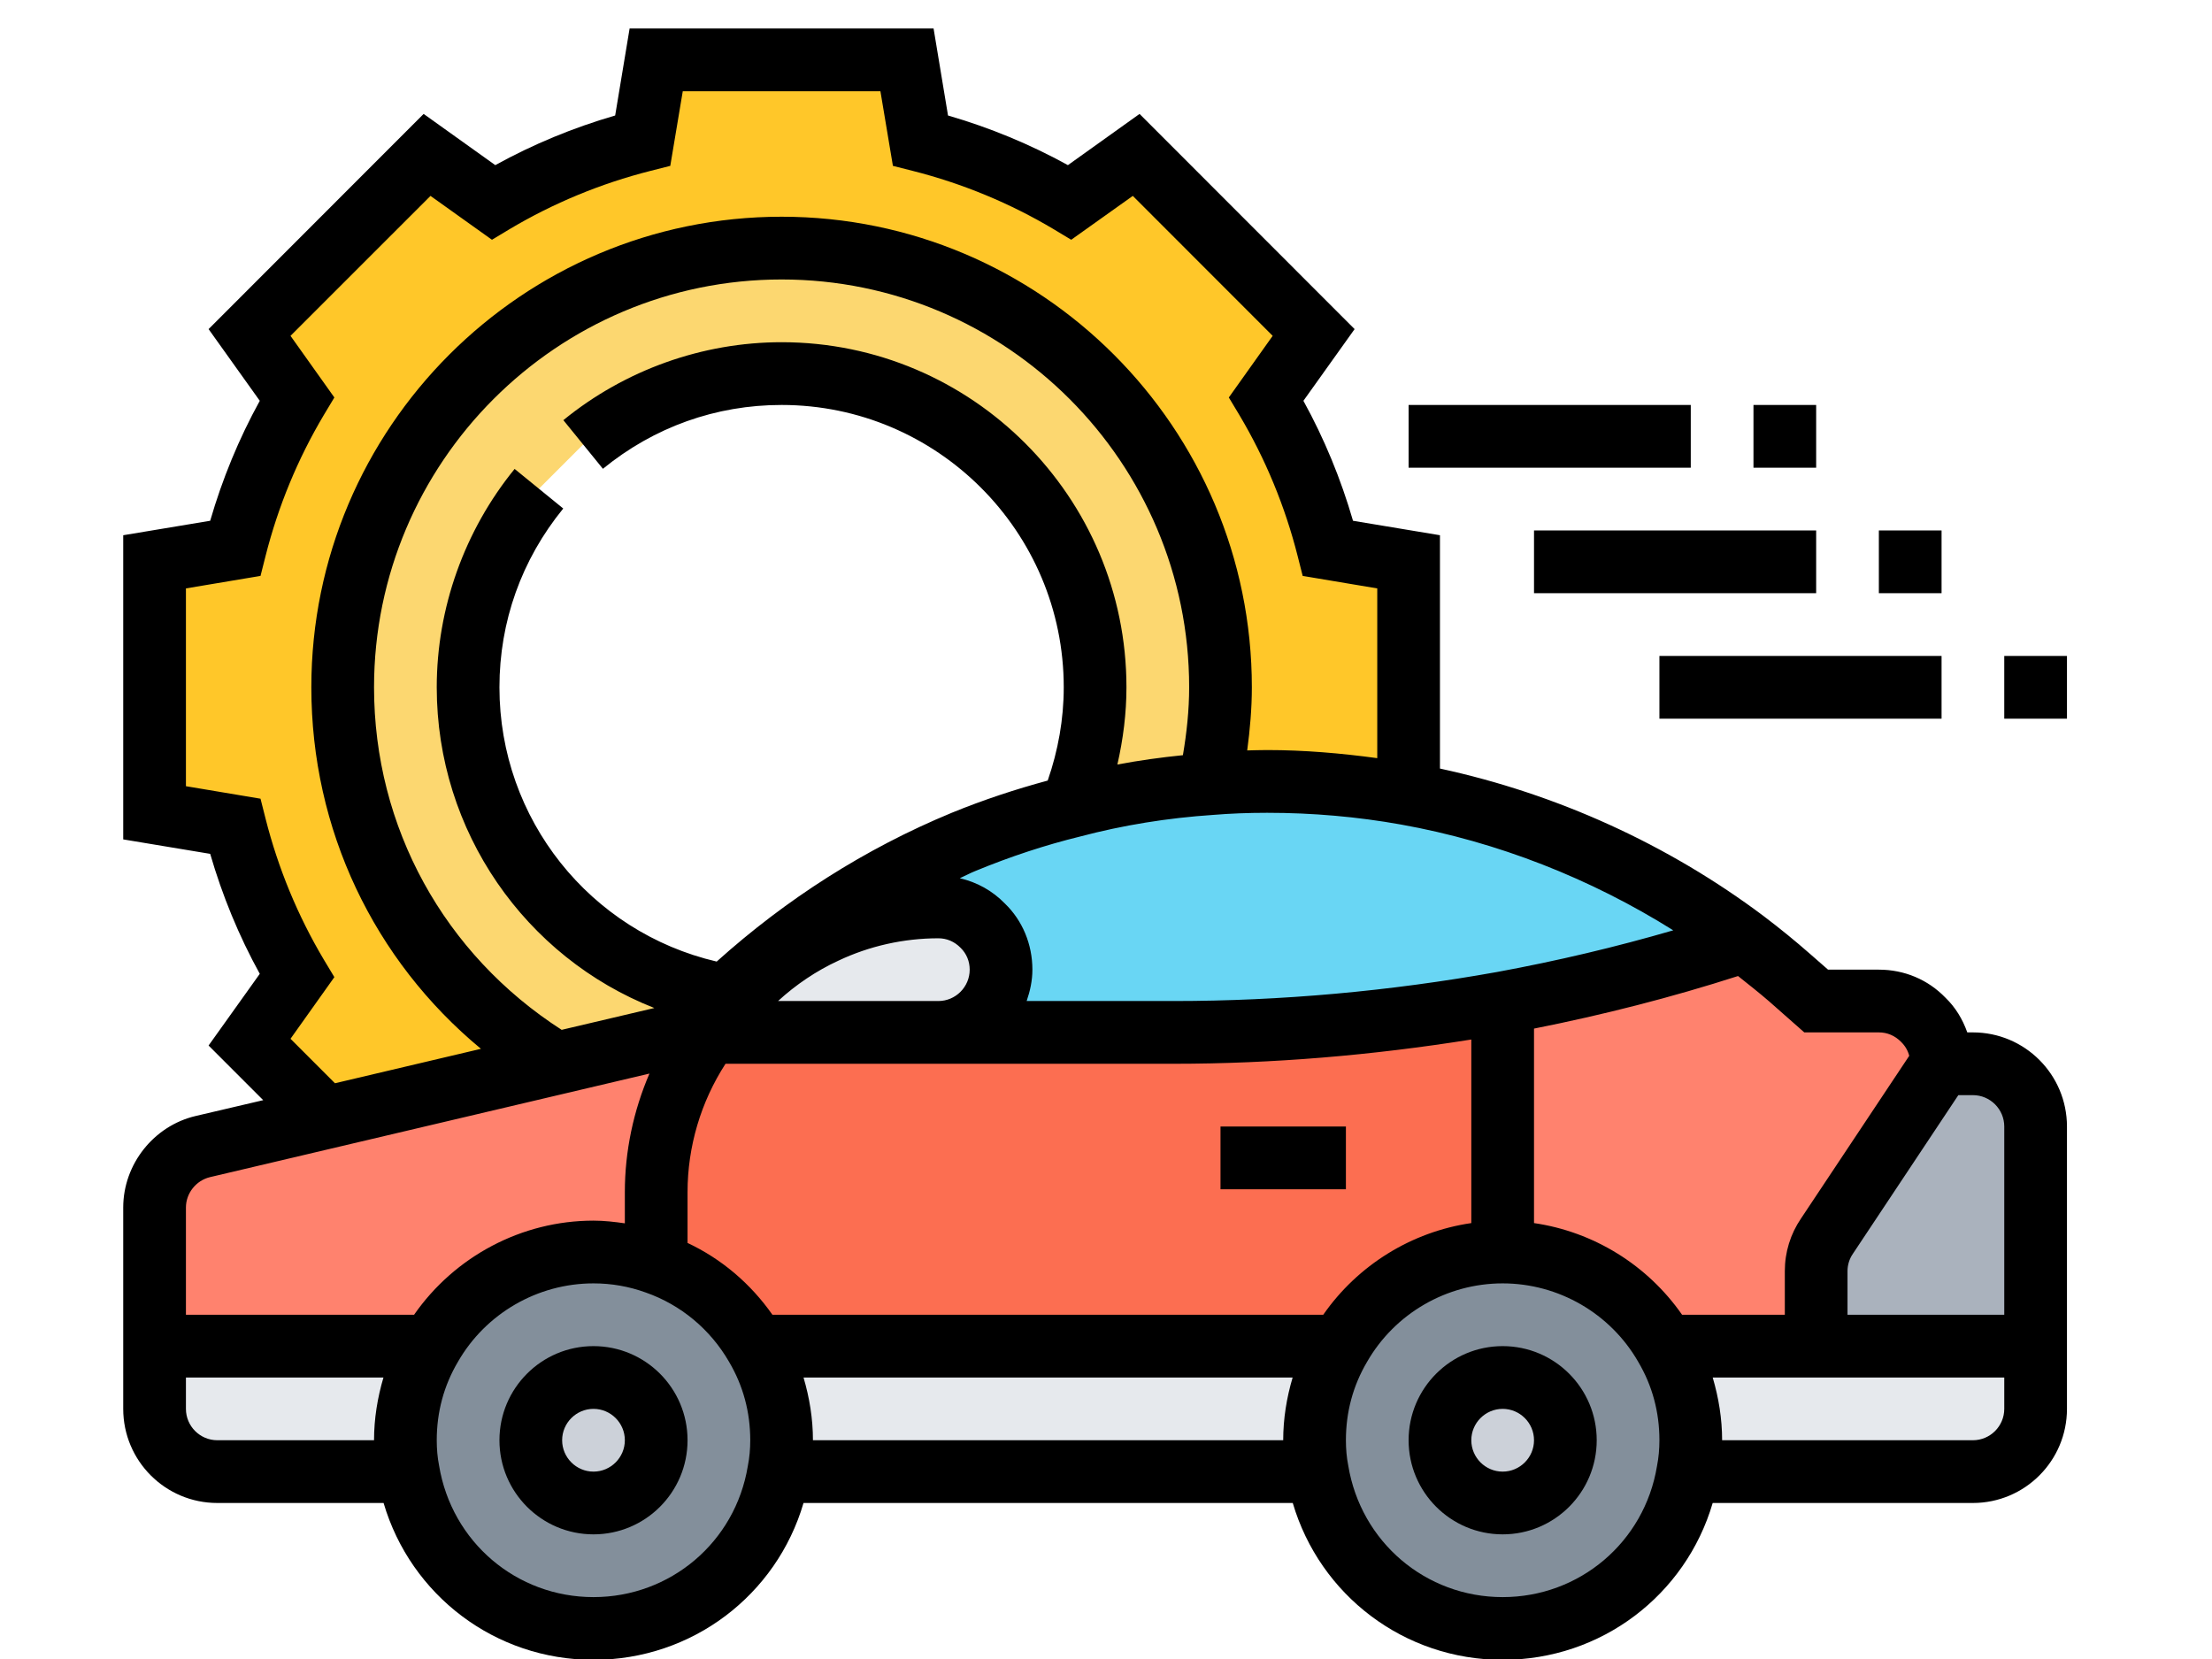 <svg xmlns="http://www.w3.org/2000/svg" xmlns:xlink="http://www.w3.org/1999/xlink" width="800" zoomAndPan="magnify" viewBox="0 0 600 450" height="600" preserveAspectRatio="xMidYMid meet" version="1.0"><defs><clipPath id="06916d6184"><path d="M 33.043 7.727 L 561 7.727 L 561 450 L 33.043 450 Z M 33.043 7.727 " clip-rule="nonzero"/></clipPath></defs><path fill="#ffc729" d="M 382.082 152.391 L 382.082 211.961 L 381.582 215.281 C 369.16 213.055 356.469 211.961 343.715 211.961 C 338.633 211.961 333.516 212.125 328.434 212.559 L 328.336 211.961 C 330.129 203.715 331.059 195.207 331.059 186.43 C 331.059 120.648 277.742 67.297 212.008 67.297 C 146.27 67.297 92.953 120.648 92.953 186.43 C 92.953 229.742 116.074 267.605 150.621 288.445 L 88.203 303.172 L 67.707 282.66 L 80.531 264.645 C 73.121 252.215 67.441 238.586 63.789 224.125 L 41.93 220.469 L 41.93 152.391 L 63.789 148.734 C 67.441 134.277 73.121 120.648 80.531 108.215 L 67.707 90.199 L 115.84 42.031 L 133.844 54.863 C 146.27 47.449 159.887 41.766 174.336 38.109 L 177.992 16.238 L 246.02 16.238 L 249.676 38.109 C 264.125 41.766 277.742 47.449 290.168 54.863 L 308.172 42.031 L 356.305 90.199 L 343.48 108.215 C 350.891 120.648 356.57 134.277 360.223 148.734 L 382.082 152.391 " fill-opacity="1" fill-rule="nonzero"/><path fill="#fcd770" d="M 331.059 186.43 C 331.059 195.207 330.129 203.715 328.336 211.961 L 328.434 212.559 C 315.578 213.387 302.988 215.449 290.766 218.672 C 294.75 208.734 297.043 197.832 297.043 186.43 C 297.043 139.461 258.941 101.336 212.008 101.336 C 191.609 101.336 172.875 108.547 158.16 120.582 L 146.199 132.547 C 134.211 147.305 126.969 165.988 126.969 186.43 C 126.969 228.215 157.062 262.918 196.691 270.098 C 194.898 271.691 193.137 273.387 191.445 275.082 L 186.496 280.035 L 150.621 288.445 C 116.074 267.605 92.953 229.742 92.953 186.43 C 92.953 120.648 146.27 67.297 212.008 67.297 C 277.742 67.297 331.059 120.648 331.059 186.43 " fill-opacity="1" fill-rule="nonzero"/><path fill="#e6e9ed" d="M 552.156 365.133 L 552.156 382.152 C 552.156 391.523 544.516 399.172 535.148 399.172 L 458.617 399.172 L 457.852 399.07 C 458.352 396.344 458.617 393.555 458.617 390.66 C 458.617 381.289 456.156 372.609 451.738 365.133 L 552.156 365.133 " fill-opacity="1" fill-rule="nonzero"/><path fill="#aab2bd" d="M 552.156 305.566 L 552.156 365.133 L 492.629 365.133 L 492.629 344.789 C 492.629 341.398 493.66 338.074 495.52 335.348 L 526.645 288.547 L 535.148 288.547 C 544.516 288.547 552.156 296.223 552.156 305.566 " fill-opacity="1" fill-rule="nonzero"/><path fill="#ff826e" d="M 526.645 288.547 L 495.52 335.348 C 493.66 338.074 492.629 341.398 492.629 344.789 L 492.629 365.133 L 451.738 365.133 C 442.969 349.906 426.461 339.602 407.594 339.602 L 407.594 272.023 C 429.781 267.969 451.738 262.418 473.23 255.273 C 477.418 258.43 481.504 261.719 485.488 265.242 L 492.629 271.527 L 509.637 271.527 C 514.32 271.527 518.574 273.387 521.629 276.547 C 524.785 279.605 526.645 283.859 526.645 288.547 " fill-opacity="1" fill-rule="nonzero"/><path fill="#838f9b" d="M 451.738 365.133 C 456.156 372.609 458.617 381.289 458.617 390.66 C 458.617 393.555 458.352 396.344 457.852 399.07 C 453.867 423.27 432.84 441.719 407.594 441.719 C 382.348 441.719 361.32 423.27 357.336 399.07 C 356.836 396.344 356.57 393.555 356.57 390.66 C 356.57 381.289 359.027 372.609 363.445 365.133 C 372.215 349.906 388.727 339.602 407.594 339.602 C 426.461 339.602 442.969 349.906 451.738 365.133 " fill-opacity="1" fill-rule="nonzero"/><path fill="#69d6f4" d="M 407.594 272.023 C 378.16 277.309 348.332 280.035 318.402 280.035 L 254.523 280.035 C 263.891 280.035 271.531 272.355 271.531 263.016 C 271.531 258.328 269.672 254.074 266.516 251.016 C 263.461 247.859 259.207 245.996 254.523 245.996 C 243.797 245.996 233.266 248.391 223.73 252.879 C 214.828 257.066 206.656 263.117 200.016 270.695 C 198.918 270.496 197.82 270.328 196.691 270.098 C 215.758 252.215 237.617 238.188 261.336 228.379 C 270.836 224.457 280.734 221.168 290.766 218.672 C 302.988 215.449 315.578 213.387 328.434 212.559 C 333.516 212.125 338.633 211.961 343.715 211.961 C 356.469 211.961 369.16 213.055 381.582 215.281 C 414.734 221.234 446.191 234.93 473.23 255.273 C 451.738 262.418 429.781 267.969 407.594 272.023 " fill-opacity="1" fill-rule="nonzero"/><path fill="#ccd1d9" d="M 407.594 373.641 C 416.961 373.641 424.602 381.289 424.602 390.66 C 424.602 400.035 416.961 407.68 407.594 407.68 C 398.227 407.68 390.586 400.035 390.586 390.66 C 390.586 381.289 398.227 373.641 407.594 373.641 " fill-opacity="1" fill-rule="nonzero"/><path fill="#fc6e51" d="M 407.594 272.023 L 407.594 339.602 C 388.727 339.602 372.215 349.906 363.445 365.133 L 205.129 365.133 C 199.086 354.66 189.484 346.582 177.992 342.562 L 177.992 323.348 C 177.992 307.195 183.34 291.504 193.305 278.738 L 195 280.035 L 318.402 280.035 C 348.332 280.035 378.16 277.309 407.594 272.023 " fill-opacity="1" fill-rule="nonzero"/><path fill="#e6e9ed" d="M 205.129 365.133 L 363.445 365.133 C 359.027 372.609 356.57 381.289 356.57 390.66 C 356.57 393.555 356.836 396.344 357.336 399.07 L 356.57 399.172 L 212.008 399.172 L 211.242 399.07 C 211.738 396.344 212.008 393.555 212.008 390.66 C 212.008 381.289 209.547 372.609 205.129 365.133 " fill-opacity="1" fill-rule="nonzero"/><path fill="#e6e9ed" d="M 200.016 270.695 C 206.656 263.117 214.828 257.066 223.73 252.879 C 233.266 248.391 243.797 245.996 254.523 245.996 C 259.207 245.996 263.461 247.859 266.516 251.016 C 269.672 254.074 271.531 258.328 271.531 263.016 C 271.531 272.355 263.891 280.035 254.523 280.035 L 195 280.035 L 193.305 278.738 C 193.801 278.074 194.301 277.477 194.832 276.812 L 198.75 272.125 C 199.152 271.625 199.582 271.094 200.016 270.695 " fill-opacity="1" fill-rule="nonzero"/><path fill="#838f9b" d="M 205.129 365.133 C 209.547 372.609 212.008 381.289 212.008 390.66 C 212.008 393.555 211.738 396.344 211.242 399.07 C 207.254 423.27 186.23 441.719 160.984 441.719 C 135.738 441.719 114.711 423.27 110.723 399.07 C 110.227 396.344 109.961 393.555 109.961 390.66 C 109.961 381.289 112.418 372.609 116.836 365.133 C 125.605 349.906 142.117 339.602 160.984 339.602 C 166.93 339.602 172.645 340.633 177.992 342.562 C 189.484 346.582 199.086 354.66 205.129 365.133 " fill-opacity="1" fill-rule="nonzero"/><path fill="#ff826e" d="M 150.621 288.445 L 186.496 280.035 L 191.445 275.082 C 193.137 273.387 194.898 271.691 196.691 270.098 C 197.82 270.328 198.918 270.496 200.016 270.695 C 199.582 271.094 199.152 271.625 198.75 272.125 L 194.832 276.812 C 194.301 277.477 193.801 278.074 193.305 278.738 C 183.34 291.504 177.992 307.195 177.992 323.348 L 177.992 342.562 C 172.645 340.633 166.93 339.602 160.984 339.602 C 142.117 339.602 125.605 349.906 116.836 365.133 L 41.93 365.133 L 41.93 327.535 C 41.93 319.691 47.379 312.777 55.02 311.016 L 88.203 303.172 L 150.621 288.445 " fill-opacity="1" fill-rule="nonzero"/><path fill="#ccd1d9" d="M 160.984 373.641 C 170.352 373.641 177.992 381.289 177.992 390.66 C 177.992 400.035 170.352 407.68 160.984 407.68 C 151.617 407.68 143.977 400.035 143.977 390.66 C 143.977 381.289 151.617 373.641 160.984 373.641 " fill-opacity="1" fill-rule="nonzero"/><path fill="#e6e9ed" d="M 41.93 365.133 L 116.836 365.133 C 112.418 372.609 109.961 381.289 109.961 390.66 C 109.961 393.555 110.227 396.344 110.723 399.07 L 109.961 399.172 L 58.938 399.172 C 49.57 399.172 41.93 391.523 41.93 382.152 L 41.93 365.133 " fill-opacity="1" fill-rule="nonzero"/><path fill="#000000" d="M 407.594 399.172 C 402.91 399.172 399.09 395.348 399.09 390.66 C 399.09 385.973 402.91 382.152 407.594 382.152 C 412.277 382.152 416.098 385.973 416.098 390.66 C 416.098 395.348 412.277 399.172 407.594 399.172 Z M 407.594 365.133 C 393.508 365.133 382.082 376.566 382.082 390.66 C 382.082 404.754 393.508 416.191 407.594 416.191 C 421.676 416.191 433.105 404.754 433.105 390.66 C 433.105 376.566 421.676 365.133 407.594 365.133 " fill-opacity="1" fill-rule="nonzero"/><path fill="#000000" d="M 160.984 399.172 C 156.301 399.172 152.48 395.348 152.48 390.66 C 152.48 385.973 156.301 382.152 160.984 382.152 C 165.668 382.152 169.488 385.973 169.488 390.66 C 169.488 395.348 165.668 399.172 160.984 399.172 Z M 160.984 365.133 C 146.898 365.133 135.473 376.566 135.473 390.66 C 135.473 404.754 146.898 416.191 160.984 416.191 C 175.066 416.191 186.496 404.754 186.496 390.66 C 186.496 376.566 175.066 365.133 160.984 365.133 " fill-opacity="1" fill-rule="nonzero"/><g clip-path="url(#06916d6184)"><path fill="#000000" d="M 535.148 390.66 L 467.121 390.66 C 467.121 384.844 466.188 379.125 464.562 373.641 L 543.652 373.641 L 543.652 382.152 C 543.652 386.84 539.832 390.66 535.148 390.66 Z M 449.449 397.707 C 446.059 418.285 428.453 433.211 407.594 433.211 C 386.73 433.211 369.125 418.285 365.707 397.508 C 365.273 395.348 365.074 393.02 365.074 390.66 C 365.074 383.016 367 375.867 370.82 369.387 C 378.359 356.258 392.445 348.113 407.594 348.113 C 422.742 348.113 436.824 356.258 444.363 369.387 L 444.398 369.453 C 448.184 375.867 450.113 383.016 450.113 390.66 C 450.113 393.02 449.914 395.348 449.449 397.707 Z M 220.508 390.66 C 220.508 384.844 219.578 379.125 217.953 373.641 L 350.625 373.641 C 348.996 379.125 348.066 384.844 348.066 390.66 Z M 202.836 397.707 C 199.449 418.285 181.844 433.211 160.984 433.211 C 140.121 433.211 122.516 418.285 119.094 397.508 C 118.664 395.348 118.465 393.02 118.465 390.66 C 118.465 383.016 120.391 375.867 124.211 369.387 C 131.75 356.258 145.836 348.113 160.984 348.113 C 165.867 348.113 170.617 348.945 175.199 350.605 C 184.668 353.93 192.672 360.578 197.754 369.387 L 197.789 369.453 C 201.574 375.867 203.504 383.016 203.504 390.66 C 203.504 393.02 203.305 395.348 202.836 397.707 Z M 58.938 390.66 C 54.254 390.66 50.434 386.84 50.434 382.152 L 50.434 373.641 L 104.016 373.641 C 102.387 379.125 101.457 384.844 101.457 390.66 Z M 56.977 319.293 L 176.164 291.203 C 171.812 301.309 169.488 312.281 169.488 323.348 L 169.488 331.824 C 166.695 331.426 163.875 331.094 160.984 331.094 C 141.484 331.094 123.312 340.832 112.32 356.621 L 50.434 356.621 L 50.434 327.535 C 50.434 323.648 53.191 320.191 56.977 319.293 Z M 78.801 281.766 L 90.695 265.043 L 87.836 260.293 C 80.762 248.391 75.445 235.527 72.027 222.031 L 70.664 216.645 L 50.434 213.254 L 50.434 159.605 L 70.664 156.215 L 72.027 150.828 C 75.445 137.332 80.762 124.469 87.836 112.57 L 90.695 107.816 L 78.801 91.098 L 116.77 53.137 L 133.445 65.035 L 138.195 62.176 C 150.086 55.098 162.941 49.777 176.43 46.355 L 181.812 44.992 L 185.199 24.746 L 238.812 24.746 L 242.199 44.992 L 247.582 46.355 C 261.07 49.777 273.926 55.098 285.816 62.176 L 290.566 65.035 L 307.273 53.137 L 345.211 91.098 L 333.316 107.816 L 336.176 112.57 C 343.25 124.469 348.566 137.332 351.984 150.828 L 353.348 156.215 L 373.578 159.605 L 373.578 205.645 C 363.746 204.312 353.746 203.449 343.715 203.449 C 341.82 203.449 340.062 203.516 338.301 203.551 C 339.062 197.863 339.562 192.148 339.562 186.43 C 339.562 116.027 282.328 58.785 212.008 58.785 C 141.684 58.785 84.449 116.027 84.449 186.43 C 84.449 224.988 101.391 260.426 130.457 284.492 L 90.859 293.832 Z M 227.387 260.59 C 235.789 256.602 245.156 254.508 254.523 254.508 C 256.785 254.508 258.875 255.371 260.57 257.102 C 262.164 258.664 263.027 260.758 263.027 263.016 C 263.027 267.703 259.207 271.527 254.523 271.527 L 211.043 271.527 C 215.859 267.105 221.406 263.348 227.387 260.59 Z M 380.055 223.66 C 406.199 228.348 431.379 238.254 453.867 252.348 C 438.352 256.867 422.34 260.656 406.098 263.648 C 376.965 268.867 347.469 271.527 318.402 271.527 L 278.477 271.527 C 279.406 268.832 280.035 266.008 280.035 263.016 C 280.035 256.137 277.344 249.688 272.594 245.102 C 269.207 241.609 264.988 239.281 260.34 238.219 C 261.766 237.586 263.129 236.824 264.555 236.258 C 274.059 232.336 283.559 229.211 292.926 226.918 C 304.586 223.824 316.707 221.863 329.133 221.035 C 333.648 220.668 338.434 220.469 343.715 220.469 C 355.973 220.469 368.195 221.531 380.055 223.66 Z M 152.348 279.34 C 120.492 258.863 101.457 224.426 101.457 186.43 C 101.457 125.434 151.051 75.805 212.008 75.805 C 272.961 75.805 322.555 125.434 322.555 186.43 C 322.555 192.613 321.891 198.797 320.859 204.844 C 314.883 205.445 308.938 206.273 303.09 207.371 C 304.652 200.492 305.547 193.512 305.547 186.43 C 305.547 134.809 263.594 92.824 212.008 92.824 C 190.547 92.824 169.52 100.336 152.812 113.965 L 163.539 127.16 C 177.426 115.828 194.199 109.844 212.008 109.844 C 254.191 109.844 288.539 144.18 288.539 186.43 C 288.539 195.074 287.012 203.582 284.188 211.727 C 275.586 214.055 266.848 216.91 258.078 220.5 C 234.629 230.207 213.27 243.871 194.398 260.824 C 160.055 252.812 135.473 222.195 135.473 186.43 C 135.473 168.613 141.449 151.828 152.777 137.934 L 139.59 127.195 C 125.973 143.914 118.465 164.957 118.465 186.43 C 118.465 225.555 142.547 259.691 177.492 273.422 Z M 358.93 356.621 L 209.516 356.621 C 203.602 348.18 195.695 341.465 186.496 337.145 L 186.496 323.348 C 186.496 311.051 190.082 298.918 196.793 288.547 L 318.402 288.547 C 345.145 288.547 372.215 286.254 399.09 281.965 L 399.09 331.758 C 382.879 334.117 368.297 343.16 358.93 356.621 Z M 479.875 271.625 L 489.41 280.035 L 509.637 280.035 C 511.898 280.035 513.988 280.898 515.684 282.629 C 516.746 283.66 517.512 284.957 517.875 286.387 L 488.512 330.527 C 485.656 334.719 484.129 339.637 484.129 344.789 L 484.129 356.621 L 456.258 356.621 C 446.855 343.125 432.273 334.117 416.098 331.758 L 416.098 279.004 C 435.031 275.25 453.566 270.496 471.438 264.746 C 474.262 267.004 477.117 269.234 479.875 271.625 Z M 543.652 305.566 L 543.652 356.621 L 501.133 356.621 L 501.133 344.789 C 501.133 343.125 501.633 341.465 502.598 340.07 L 531.195 297.055 L 535.148 297.055 C 539.832 297.055 543.652 300.879 543.652 305.566 Z M 535.148 280.035 L 533.621 280.035 C 532.359 276.48 530.434 273.254 527.707 270.629 C 522.957 265.711 516.547 263.016 509.637 263.016 L 495.852 263.016 L 491.07 258.828 C 486.984 255.238 482.699 251.75 478.348 248.457 C 452.438 229.012 422.242 215.316 390.586 208.469 L 390.586 145.18 L 367 141.258 C 363.711 129.922 359.227 119.02 353.547 108.715 L 367.434 89.27 L 309.102 30.898 L 289.668 44.793 C 279.371 39.109 268.477 34.621 257.148 31.328 L 253.23 7.727 L 170.781 7.727 L 166.863 31.328 C 155.535 34.621 144.641 39.109 134.344 44.793 L 114.91 30.898 L 56.578 89.27 L 70.465 108.715 C 64.785 119.02 60.301 129.922 57.012 141.258 L 33.426 145.18 L 33.426 227.684 L 57.012 231.605 C 60.301 242.938 64.785 253.844 70.465 264.148 L 56.578 283.594 L 71.395 298.418 L 53.09 302.707 C 41.699 305.367 33.426 315.805 33.426 327.535 L 33.426 382.152 C 33.426 396.246 44.852 407.68 58.938 407.68 L 104.047 407.68 C 111.422 432.711 134.277 450.227 160.984 450.227 C 187.758 450.227 210.645 432.645 217.953 407.68 L 350.656 407.68 C 358.031 432.711 380.887 450.227 407.594 450.227 C 434.367 450.227 457.254 432.645 464.562 407.68 L 535.148 407.68 C 549.234 407.68 560.66 396.246 560.66 382.152 L 560.66 305.566 C 560.66 291.473 549.234 280.035 535.148 280.035 " fill-opacity="1" fill-rule="nonzero"/></g><path fill="#000000" d="M 331.059 322.586 L 365.074 322.586 L 365.074 305.566 L 331.059 305.566 L 331.059 322.586 " fill-opacity="1" fill-rule="nonzero"/><path fill="#000000" d="M 543.652 177.922 L 543.652 194.941 L 560.66 194.941 L 560.66 177.922 L 543.652 177.922 " fill-opacity="1" fill-rule="nonzero"/><path fill="#000000" d="M 526.645 177.922 L 450.113 177.922 L 450.113 194.941 L 526.645 194.941 L 526.645 177.922 " fill-opacity="1" fill-rule="nonzero"/><path fill="#000000" d="M 526.645 143.883 L 509.637 143.883 L 509.637 160.902 L 526.645 160.902 L 526.645 143.883 " fill-opacity="1" fill-rule="nonzero"/><path fill="#000000" d="M 492.629 143.883 L 416.098 143.883 L 416.098 160.902 L 492.629 160.902 L 492.629 143.883 " fill-opacity="1" fill-rule="nonzero"/><path fill="#000000" d="M 492.629 109.844 L 475.625 109.844 L 475.625 126.863 L 492.629 126.863 L 492.629 109.844 " fill-opacity="1" fill-rule="nonzero"/><path fill="#000000" d="M 458.617 109.844 L 382.082 109.844 L 382.082 126.863 L 458.617 126.863 L 458.617 109.844 " fill-opacity="1" fill-rule="nonzero"/></svg>